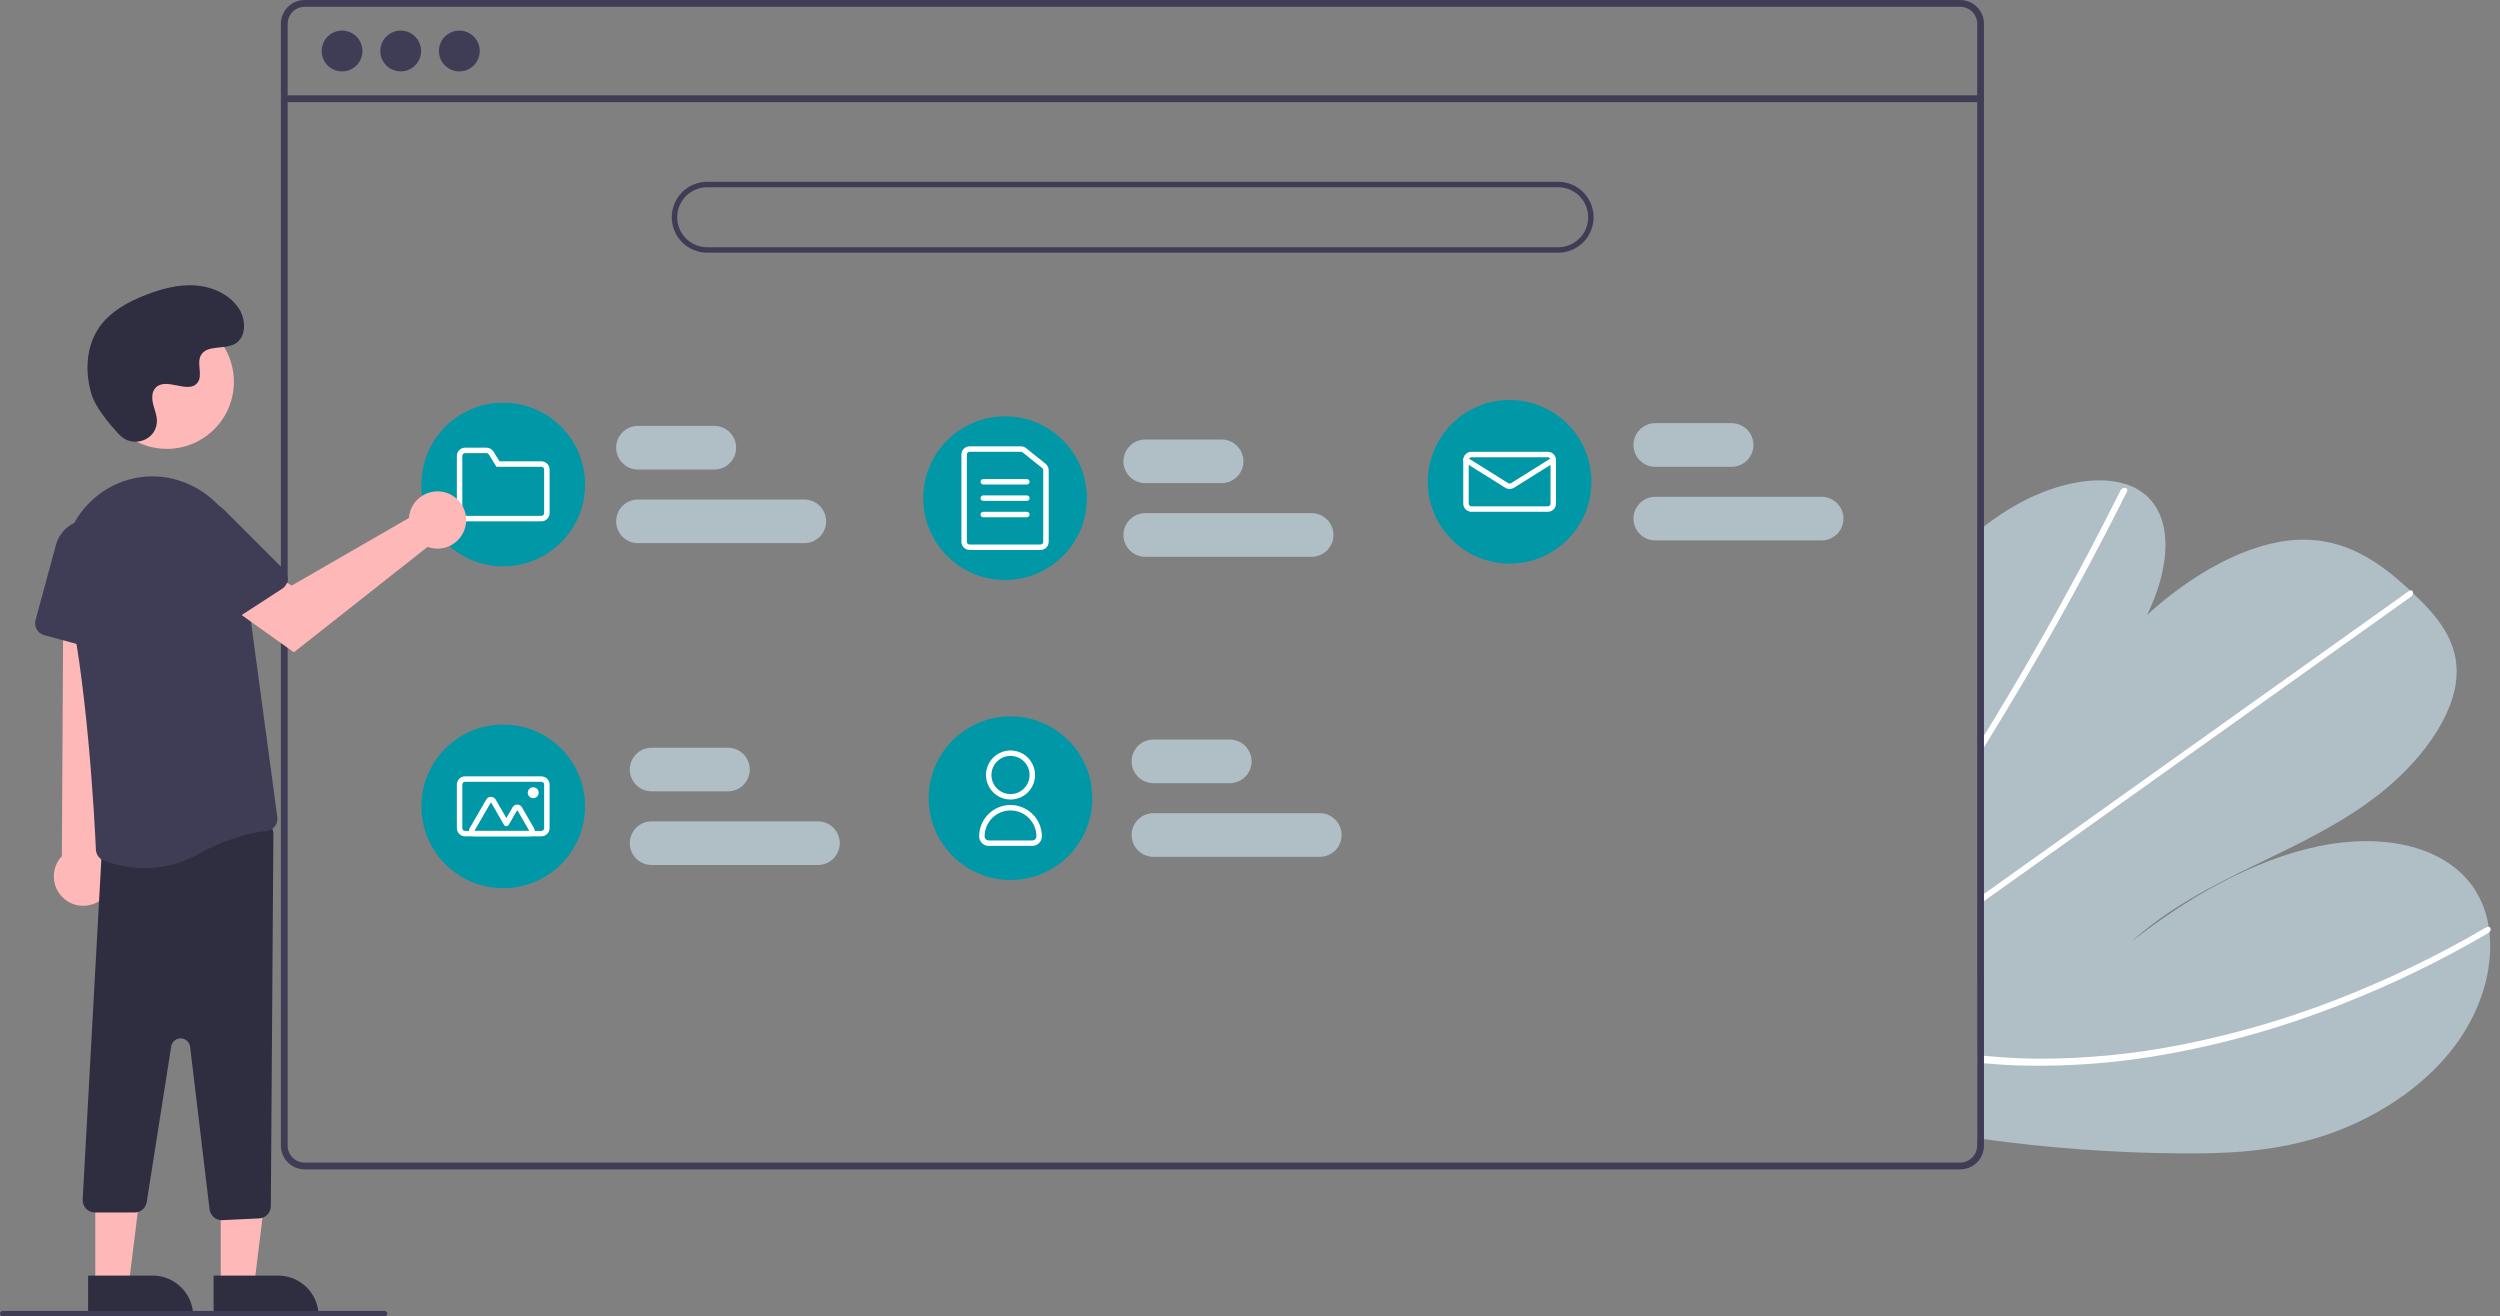 <svg width="226" height="119" viewBox="0 0 226 119" fill="none" xmlns="http://www.w3.org/2000/svg">
<rect x="0" y="0" width="226" height="119" fill="#808080" stroke="none"/>
<g clip-path="url(#clip0)">
<path d="M196.908 104.265C191.03 104.214 185.161 103.783 179.338 102.976C179.134 102.948 178.929 102.917 178.725 102.889L179.032 47.839C179.235 47.678 179.441 47.518 179.649 47.364C180.337 46.85 181.045 46.369 181.777 45.926C185.305 43.801 189.436 42.828 192.285 43.803L192.33 43.821C192.954 44.031 193.53 44.363 194.025 44.797C196.528 47.02 196.111 51.514 194.091 55.594C198.096 51.935 203.149 49.022 207.66 48.8C212.06 48.583 215.203 50.884 217.874 53.379C217.962 53.461 218.048 53.543 218.134 53.625C218.178 53.665 218.22 53.707 218.264 53.746C220.299 55.693 222.306 57.963 222.063 61.248C221.797 64.851 218.779 68.846 215.262 71.647C211.747 74.448 207.755 76.309 203.859 78.196C199.965 80.085 195.972 82.129 192.643 85.16C197.837 81.055 203.745 77.744 209.492 76.521C215.239 75.299 220.758 76.375 223.465 80.034C224.261 81.145 224.78 82.43 224.977 83.783C225.004 83.941 225.025 84.101 225.044 84.264C225.429 87.651 224.258 91.696 221.457 95.137C218.374 98.926 213.803 101.554 209.463 102.861C205.124 104.168 200.947 104.307 196.908 104.265Z" fill="#B0BEC5"/>
<path d="M178.918 68.249L178.924 67.196C179.133 66.862 179.34 66.526 179.544 66.189C179.676 65.98 179.803 65.768 179.932 65.557C182.064 62.065 184.11 58.552 186.068 55.016C188.029 51.484 189.898 47.934 191.678 44.367C191.719 44.272 191.792 44.195 191.884 44.149C191.976 44.102 192.082 44.09 192.182 44.113C192.196 44.117 192.208 44.123 192.219 44.131C192.313 44.18 192.352 44.292 192.272 44.454C192.052 44.892 191.833 45.332 191.609 45.769C189.799 49.347 187.898 52.909 185.908 56.455C183.918 60 181.84 63.524 179.675 67.028C179.63 67.101 179.583 67.175 179.538 67.249C179.331 67.583 179.125 67.915 178.918 68.249Z" fill="white"/>
<path d="M178.843 81.821L178.846 81.17C179.052 81.023 179.257 80.879 179.463 80.732C184.3 77.283 189.137 73.834 193.974 70.386C201.893 64.74 209.811 59.096 217.73 53.453C217.773 53.419 217.822 53.394 217.874 53.379C218.049 53.331 218.152 53.46 218.134 53.625C218.124 53.694 218.099 53.761 218.061 53.821C218.024 53.88 217.974 53.93 217.915 53.969C213.474 57.135 209.035 60.299 204.597 63.463C196.718 69.08 188.839 74.696 180.962 80.312C180.461 80.669 179.959 81.026 179.459 81.383C179.253 81.53 179.048 81.677 178.843 81.821Z" fill="white"/>
<path d="M182.623 96.323C181.526 96.29 180.446 96.217 179.376 96.122C179.172 96.104 178.967 96.085 178.763 96.067L178.767 95.384C178.971 95.405 179.176 95.426 179.38 95.444C180.925 95.588 182.488 95.691 184.093 95.705C188.543 95.723 192.983 95.289 197.345 94.41C202.042 93.476 206.649 92.135 211.113 90.402C215.822 88.583 220.377 86.389 224.735 83.843C224.806 83.795 224.892 83.774 224.977 83.783C225.172 83.811 225.23 84.07 225.044 84.264C225.007 84.302 224.966 84.335 224.92 84.362C224.378 84.677 223.835 84.986 223.29 85.29C218.907 87.742 214.336 89.841 209.62 91.567C205.141 93.211 200.527 94.461 195.831 95.304C191.475 96.094 187.049 96.435 182.623 96.323Z" fill="white"/>
<path d="M177.2 2.80238e-09H27.541C26.971 0.001 26.424 0.227 26.021 0.63C25.618 1.033 25.392 1.58 25.391 2.15V103.563C25.392 104.133 25.618 104.679 26.021 105.082C26.424 105.486 26.971 105.712 27.541 105.713H177.2C177.51 105.713 177.818 105.645 178.1 105.515C178.382 105.385 178.633 105.195 178.834 104.958C178.851 104.94 178.867 104.92 178.881 104.899C179.009 104.742 179.113 104.567 179.189 104.379C179.297 104.12 179.353 103.843 179.352 103.563V2.15C179.351 1.58 179.124 1.033 178.721 0.63C178.317 0.226 177.77 -2.90858e-05 177.2 2.80238e-09ZM178.738 103.563C178.738 103.863 178.65 104.156 178.484 104.406C178.337 104.626 178.137 104.806 177.902 104.929C177.685 105.041 177.444 105.099 177.2 105.099H27.541C27.134 105.098 26.743 104.936 26.455 104.648C26.168 104.36 26.006 103.97 26.005 103.563V2.15C26.006 1.743 26.167 1.352 26.455 1.064C26.743 0.776 27.134 0.614 27.541 0.614H177.2C177.607 0.614 177.998 0.776 178.287 1.064C178.575 1.352 178.737 1.742 178.738 2.15V103.563Z" fill="#3F3D56"/>
<path d="M179.044 8.617H25.698V9.231H179.044V8.617Z" fill="#3F3D56"/>
<path d="M30.922 6.453C31.94 6.453 32.766 5.628 32.766 4.61C32.766 3.591 31.94 2.766 30.922 2.766C29.903 2.766 29.078 3.591 29.078 4.61C29.078 5.628 29.903 6.453 30.922 6.453Z" fill="#3F3D56"/>
<path d="M36.223 6.453C37.241 6.453 38.067 5.628 38.067 4.61C38.067 3.591 37.241 2.766 36.223 2.766C35.204 2.766 34.379 3.591 34.379 4.61C34.379 5.628 35.204 6.453 36.223 6.453Z" fill="#3F3D56"/>
<path d="M41.524 6.453C42.542 6.453 43.368 5.628 43.368 4.61C43.368 3.591 42.542 2.766 41.524 2.766C40.505 2.766 39.68 3.591 39.68 4.61C39.68 5.628 40.505 6.453 41.524 6.453Z" fill="#3F3D56"/>
<path d="M140.857 22.844H63.932C63.082 22.844 62.267 22.506 61.666 21.905C61.065 21.304 60.727 20.489 60.727 19.639C60.727 18.788 61.065 17.973 61.666 17.372C62.267 16.771 63.082 16.433 63.932 16.433H140.857C141.707 16.433 142.523 16.771 143.124 17.372C143.725 17.973 144.063 18.788 144.063 19.639C144.063 20.489 143.725 21.304 143.124 21.905C142.523 22.506 141.707 22.844 140.857 22.844ZM63.932 16.927C63.213 16.927 62.523 17.212 62.015 17.721C61.506 18.229 61.22 18.919 61.22 19.639C61.22 20.358 61.506 21.048 62.015 21.556C62.523 22.065 63.213 22.351 63.932 22.351H140.857C141.577 22.351 142.266 22.065 142.775 21.556C143.284 21.048 143.569 20.358 143.569 19.639C143.569 18.919 143.284 18.229 142.775 17.721C142.266 17.212 141.577 16.927 140.857 16.927H63.932Z" fill="#3F3D56"/>
<path d="M64.575 42.445H57.671C57.148 42.445 56.647 42.237 56.277 41.867C55.907 41.497 55.699 40.996 55.699 40.472C55.699 39.949 55.907 39.448 56.277 39.078C56.647 38.708 57.148 38.5 57.671 38.5H64.575C65.098 38.5 65.6 38.708 65.97 39.078C66.34 39.448 66.547 39.949 66.547 40.472C66.547 40.996 66.34 41.497 65.97 41.867C65.6 42.237 65.098 42.445 64.575 42.445Z" fill="#B0BEC5"/>
<path d="M72.711 49.102H57.671C57.148 49.102 56.647 48.894 56.277 48.524C55.907 48.154 55.699 47.653 55.699 47.129C55.699 46.606 55.907 46.105 56.277 45.735C56.647 45.365 57.148 45.157 57.671 45.157H72.711C73.234 45.157 73.736 45.365 74.106 45.735C74.476 46.105 74.684 46.606 74.684 47.129C74.684 47.653 74.476 48.154 74.106 48.524C73.736 48.894 73.234 49.102 72.711 49.102Z" fill="#B0BEC5"/>
<path d="M65.808 71.538H58.904C58.381 71.538 57.879 71.33 57.51 70.96C57.14 70.591 56.932 70.089 56.932 69.566C56.932 69.043 57.14 68.541 57.51 68.171C57.879 67.801 58.381 67.593 58.904 67.593H65.808C66.331 67.593 66.833 67.801 67.203 68.171C67.572 68.541 67.78 69.043 67.78 69.566C67.78 70.089 67.572 70.591 67.203 70.96C66.833 71.33 66.331 71.538 65.808 71.538Z" fill="#B0BEC5"/>
<path d="M73.944 78.195H58.904C58.381 78.195 57.879 77.987 57.51 77.618C57.14 77.248 56.932 76.746 56.932 76.223C56.932 75.7 57.14 75.198 57.51 74.828C57.879 74.458 58.381 74.251 58.904 74.251H73.944C74.467 74.251 74.969 74.458 75.339 74.828C75.709 75.198 75.916 75.7 75.916 76.223C75.916 76.746 75.709 77.248 75.339 77.618C74.969 77.987 74.467 78.195 73.944 78.195Z" fill="#B0BEC5"/>
<path d="M111.174 70.799H104.27C103.747 70.799 103.245 70.591 102.876 70.221C102.506 69.851 102.298 69.349 102.298 68.826C102.298 68.303 102.506 67.801 102.876 67.431C103.245 67.062 103.747 66.854 104.27 66.854H111.174C111.697 66.854 112.199 67.062 112.568 67.431C112.938 67.801 113.146 68.303 113.146 68.826C113.146 69.349 112.938 69.851 112.568 70.221C112.199 70.591 111.697 70.799 111.174 70.799Z" fill="#B0BEC5"/>
<path d="M119.31 77.456H104.27C103.747 77.456 103.245 77.248 102.876 76.878C102.506 76.508 102.298 76.006 102.298 75.483C102.298 74.96 102.506 74.458 102.876 74.088C103.245 73.719 103.747 73.511 104.27 73.511H119.31C119.833 73.511 120.335 73.719 120.705 74.088C121.075 74.458 121.282 74.96 121.282 75.483C121.282 76.006 121.075 76.508 120.705 76.878C120.335 77.248 119.833 77.456 119.31 77.456Z" fill="#B0BEC5"/>
<path d="M110.434 43.678H103.531C103.007 43.678 102.506 43.47 102.136 43.1C101.766 42.73 101.558 42.228 101.558 41.705C101.558 41.182 101.766 40.68 102.136 40.31C102.506 39.941 103.007 39.733 103.531 39.733H110.434C110.957 39.733 111.459 39.941 111.829 40.31C112.199 40.68 112.407 41.182 112.407 41.705C112.407 42.228 112.199 42.73 111.829 43.1C111.459 43.47 110.957 43.678 110.434 43.678Z" fill="#B0BEC5"/>
<path d="M118.57 50.334H103.531C103.007 50.334 102.506 50.127 102.136 49.757C101.766 49.387 101.558 48.885 101.558 48.362C101.558 47.839 101.766 47.337 102.136 46.967C102.506 46.597 103.007 46.39 103.531 46.39H118.57C119.094 46.39 119.595 46.597 119.965 46.967C120.335 47.337 120.543 47.839 120.543 48.362C120.543 48.885 120.335 49.387 119.965 49.757C119.595 50.127 119.094 50.334 118.57 50.334Z" fill="#B0BEC5"/>
<path d="M156.54 42.198H149.636C149.113 42.198 148.611 41.99 148.242 41.621C147.872 41.251 147.664 40.749 147.664 40.226C147.664 39.703 147.872 39.201 148.242 38.831C148.611 38.461 149.113 38.253 149.636 38.253H156.54C157.063 38.253 157.565 38.461 157.934 38.831C158.304 39.201 158.512 39.703 158.512 40.226C158.512 40.749 158.304 41.251 157.934 41.621C157.565 41.99 157.063 42.198 156.54 42.198Z" fill="#B0BEC5"/>
<path d="M164.676 48.855H149.636C149.113 48.855 148.611 48.648 148.242 48.278C147.872 47.908 147.664 47.406 147.664 46.883C147.664 46.36 147.872 45.858 148.242 45.488C148.611 45.118 149.113 44.91 149.636 44.91H164.676C165.199 44.91 165.701 45.118 166.071 45.488C166.441 45.858 166.648 46.36 166.648 46.883C166.648 47.406 166.441 47.908 166.071 48.278C165.701 48.648 165.199 48.855 164.676 48.855Z" fill="#B0BEC5"/>
<path d="M45.491 51.197C49.576 51.197 52.888 47.886 52.888 43.801C52.888 39.716 49.576 36.404 45.491 36.404C41.406 36.404 38.095 39.716 38.095 43.801C38.095 47.886 41.406 51.197 45.491 51.197Z" fill="#0097A7"/>
<path d="M48.943 47.129H42.039C41.843 47.129 41.655 47.051 41.517 46.913C41.378 46.774 41.3 46.586 41.3 46.39V41.212C41.3 41.016 41.378 40.828 41.517 40.689C41.655 40.551 41.843 40.473 42.039 40.472H43.983C44.109 40.472 44.234 40.504 44.344 40.566C44.454 40.627 44.547 40.716 44.613 40.824L45.155 41.705H48.943C49.139 41.705 49.327 41.783 49.466 41.922C49.605 42.061 49.682 42.249 49.683 42.445V46.39C49.682 46.586 49.605 46.774 49.466 46.913C49.327 47.051 49.139 47.129 48.943 47.129ZM42.039 40.965C41.974 40.966 41.911 40.992 41.865 41.038C41.819 41.084 41.793 41.147 41.793 41.212V46.39C41.793 46.455 41.819 46.518 41.865 46.564C41.911 46.61 41.974 46.636 42.039 46.636H48.943C49.008 46.636 49.071 46.61 49.117 46.564C49.163 46.518 49.19 46.455 49.19 46.39V42.445C49.19 42.38 49.163 42.317 49.117 42.271C49.071 42.224 49.008 42.198 48.943 42.198H44.879L44.193 41.083C44.171 41.047 44.14 41.017 44.103 40.997C44.066 40.976 44.025 40.965 43.983 40.965H42.039Z" fill="white"/>
<path d="M90.857 52.43C94.942 52.43 98.254 49.119 98.254 45.034C98.254 40.949 94.942 37.637 90.857 37.637C86.772 37.637 83.461 40.949 83.461 45.034C83.461 49.119 86.772 52.43 90.857 52.43Z" fill="#0097A7"/>
<path d="M94.062 49.718H87.652C87.456 49.718 87.268 49.64 87.129 49.501C86.991 49.363 86.913 49.175 86.912 48.979V41.089C86.913 40.893 86.991 40.705 87.129 40.566C87.268 40.428 87.456 40.349 87.652 40.349H92.297C92.466 40.349 92.629 40.407 92.76 40.512L94.526 41.931C94.612 42 94.682 42.088 94.73 42.188C94.778 42.288 94.802 42.397 94.802 42.508V48.979C94.802 49.175 94.724 49.363 94.585 49.501C94.447 49.64 94.259 49.718 94.062 49.718ZM87.652 40.842C87.587 40.842 87.524 40.868 87.478 40.915C87.432 40.961 87.406 41.023 87.406 41.089V48.979C87.406 49.044 87.432 49.107 87.478 49.153C87.524 49.199 87.587 49.225 87.652 49.225H94.062C94.128 49.225 94.191 49.199 94.237 49.153C94.283 49.107 94.309 49.044 94.309 48.979V42.508C94.309 42.471 94.301 42.434 94.285 42.401C94.269 42.368 94.246 42.339 94.217 42.315L92.451 40.897C92.408 40.861 92.353 40.842 92.297 40.842H87.652Z" fill="white"/>
<path d="M92.83 43.801H88.885C88.82 43.801 88.757 43.775 88.71 43.729C88.664 43.682 88.638 43.62 88.638 43.554C88.638 43.489 88.664 43.426 88.71 43.38C88.757 43.334 88.82 43.308 88.885 43.308H92.83C92.895 43.308 92.958 43.334 93.004 43.38C93.05 43.426 93.076 43.489 93.076 43.554C93.076 43.62 93.05 43.682 93.004 43.729C92.958 43.775 92.895 43.801 92.83 43.801Z" fill="white"/>
<path d="M92.83 45.28H88.885C88.82 45.28 88.757 45.254 88.71 45.208C88.664 45.162 88.638 45.099 88.638 45.034C88.638 44.968 88.664 44.906 88.71 44.859C88.757 44.813 88.82 44.787 88.885 44.787H92.83C92.895 44.787 92.958 44.813 93.004 44.859C93.05 44.906 93.076 44.968 93.076 45.034C93.076 45.099 93.05 45.162 93.004 45.208C92.958 45.254 92.895 45.28 92.83 45.28Z" fill="white"/>
<path d="M92.83 46.76H88.885C88.82 46.76 88.757 46.734 88.71 46.687C88.664 46.641 88.638 46.578 88.638 46.513C88.638 46.448 88.664 46.385 88.71 46.339C88.757 46.292 88.82 46.267 88.885 46.267H92.83C92.895 46.267 92.958 46.292 93.004 46.339C93.05 46.385 93.076 46.448 93.076 46.513C93.076 46.578 93.05 46.641 93.004 46.687C92.958 46.734 92.895 46.76 92.83 46.76Z" fill="white"/>
<path d="M136.47 50.951C140.555 50.951 143.866 47.639 143.866 43.554C143.866 39.469 140.555 36.158 136.47 36.158C132.385 36.158 129.073 39.469 129.073 43.554C129.073 47.639 132.385 50.951 136.47 50.951Z" fill="#0097A7"/>
<path d="M139.922 46.267H133.018C132.822 46.266 132.634 46.188 132.495 46.05C132.357 45.911 132.279 45.723 132.278 45.527V41.582C132.279 41.386 132.357 41.198 132.495 41.059C132.634 40.92 132.822 40.843 133.018 40.842H139.922C140.118 40.843 140.306 40.92 140.444 41.059C140.583 41.198 140.661 41.386 140.661 41.582V45.527C140.661 45.723 140.583 45.911 140.444 46.05C140.306 46.188 140.118 46.266 139.922 46.267ZM133.018 41.335C132.953 41.336 132.89 41.361 132.844 41.408C132.797 41.454 132.771 41.517 132.771 41.582V45.527C132.771 45.592 132.797 45.655 132.844 45.701C132.89 45.747 132.953 45.773 133.018 45.773H139.922C139.987 45.773 140.05 45.747 140.096 45.701C140.142 45.655 140.168 45.592 140.168 45.527V41.582C140.168 41.517 140.142 41.454 140.096 41.408C140.05 41.361 139.987 41.336 139.922 41.335H133.018Z" fill="white"/>
<path d="M136.47 44.205C136.331 44.205 136.195 44.166 136.078 44.093L132.394 41.791C132.339 41.756 132.299 41.701 132.285 41.637C132.27 41.574 132.282 41.507 132.316 41.451C132.351 41.396 132.406 41.357 132.47 41.342C132.533 41.327 132.6 41.338 132.656 41.373L136.339 43.675C136.378 43.699 136.424 43.712 136.47 43.712C136.516 43.712 136.561 43.699 136.6 43.675L140.284 41.373C140.339 41.338 140.406 41.327 140.47 41.342C140.533 41.357 140.589 41.396 140.623 41.451C140.658 41.507 140.669 41.574 140.655 41.637C140.64 41.701 140.601 41.756 140.545 41.791L136.862 44.093C136.744 44.166 136.608 44.205 136.47 44.205Z" fill="white"/>
<path d="M45.491 80.291C49.576 80.291 52.888 76.979 52.888 72.894C52.888 68.809 49.576 65.498 45.491 65.498C41.406 65.498 38.095 68.809 38.095 72.894C38.095 76.979 41.406 80.291 45.491 80.291Z" fill="#0097A7"/>
<path d="M48.943 75.607H42.039C41.843 75.606 41.655 75.528 41.517 75.39C41.378 75.251 41.3 75.063 41.3 74.867V70.922C41.3 70.726 41.378 70.538 41.517 70.399C41.655 70.261 41.843 70.183 42.039 70.182H48.943C49.139 70.183 49.327 70.261 49.466 70.399C49.605 70.538 49.682 70.726 49.683 70.922V74.867C49.682 75.063 49.605 75.251 49.466 75.39C49.327 75.528 49.139 75.606 48.943 75.607ZM42.039 70.675C41.974 70.675 41.911 70.701 41.865 70.748C41.819 70.794 41.793 70.857 41.793 70.922V74.867C41.793 74.932 41.819 74.995 41.865 75.041C41.911 75.087 41.974 75.113 42.039 75.114H48.943C49.008 75.113 49.071 75.087 49.117 75.041C49.163 74.995 49.19 74.932 49.19 74.867V70.922C49.19 70.857 49.163 70.794 49.117 70.748C49.071 70.701 49.008 70.675 48.943 70.675H42.039Z" fill="white"/>
<path d="M47.849 75.606H42.887C42.801 75.607 42.715 75.584 42.641 75.54C42.566 75.497 42.503 75.435 42.46 75.36C42.417 75.285 42.394 75.2 42.394 75.113C42.394 75.027 42.417 74.942 42.46 74.867L43.955 72.278C43.998 72.203 44.06 72.141 44.135 72.098C44.21 72.054 44.295 72.031 44.382 72.031C44.468 72.031 44.553 72.054 44.628 72.098C44.703 72.141 44.766 72.203 44.809 72.278L45.774 73.95L46.333 72.981C46.377 72.906 46.439 72.844 46.514 72.801C46.589 72.758 46.674 72.735 46.76 72.735C46.847 72.735 46.932 72.758 47.007 72.801C47.082 72.844 47.144 72.906 47.187 72.981L48.276 74.867C48.319 74.942 48.342 75.027 48.342 75.113C48.342 75.2 48.319 75.285 48.276 75.36C48.233 75.435 48.17 75.497 48.095 75.54C48.02 75.584 47.935 75.607 47.849 75.606H47.849ZM47.849 75.113L46.76 73.228L45.988 74.566C45.966 74.604 45.935 74.635 45.897 74.657C45.86 74.678 45.817 74.69 45.774 74.69C45.731 74.69 45.688 74.678 45.651 74.657C45.613 74.635 45.582 74.604 45.56 74.566L44.382 72.525L42.887 75.113H47.849Z" fill="white"/>
<path d="M48.203 72.155C48.476 72.155 48.696 71.934 48.696 71.662C48.696 71.389 48.476 71.168 48.203 71.168C47.931 71.168 47.71 71.389 47.71 71.662C47.71 71.934 47.931 72.155 48.203 72.155Z" fill="white"/>
<path d="M91.35 79.551C95.435 79.551 98.747 76.24 98.747 72.155C98.747 68.07 95.435 64.758 91.35 64.758C87.265 64.758 83.954 68.07 83.954 72.155C83.954 76.24 87.265 79.551 91.35 79.551Z" fill="#0097A7"/>
<path d="M91.35 72.278C90.912 72.278 90.483 72.148 90.118 71.904C89.753 71.66 89.468 71.314 89.3 70.908C89.132 70.503 89.088 70.057 89.174 69.626C89.26 69.196 89.471 68.8 89.781 68.49C90.092 68.18 90.487 67.968 90.918 67.883C91.348 67.797 91.794 67.841 92.2 68.009C92.605 68.177 92.952 68.461 93.195 68.826C93.439 69.191 93.569 69.62 93.569 70.059C93.569 70.647 93.335 71.211 92.919 71.627C92.503 72.043 91.939 72.277 91.35 72.278ZM91.35 68.333C91.009 68.333 90.675 68.434 90.392 68.624C90.108 68.814 89.886 69.083 89.756 69.399C89.625 69.714 89.591 70.061 89.658 70.396C89.724 70.731 89.889 71.038 90.13 71.279C90.371 71.521 90.679 71.685 91.014 71.752C91.349 71.818 91.695 71.784 92.011 71.654C92.326 71.523 92.596 71.302 92.785 71.018C92.975 70.734 93.076 70.4 93.076 70.059C93.076 69.602 92.894 69.163 92.57 68.839C92.247 68.516 91.808 68.334 91.35 68.333Z" fill="white"/>
<path d="M93.323 76.469H89.378C89.149 76.469 88.93 76.378 88.768 76.216C88.606 76.055 88.515 75.835 88.515 75.606C88.515 74.855 88.814 74.133 89.346 73.602C89.877 73.07 90.598 72.771 91.35 72.771C92.102 72.771 92.824 73.07 93.355 73.602C93.887 74.133 94.186 74.855 94.186 75.606C94.186 75.835 94.094 76.055 93.933 76.216C93.771 76.378 93.552 76.469 93.323 76.469ZM91.35 73.264C90.729 73.265 90.134 73.512 89.695 73.951C89.256 74.39 89.009 74.986 89.008 75.606C89.008 75.704 89.047 75.799 89.117 75.868C89.186 75.937 89.28 75.976 89.378 75.976H93.323C93.421 75.976 93.515 75.937 93.584 75.868C93.654 75.799 93.693 75.704 93.693 75.606C93.692 74.986 93.445 74.39 93.006 73.951C92.567 73.512 91.971 73.265 91.35 73.264Z" fill="white"/>
<path d="M19.955 116.176H22.978L24.416 104.517L19.955 104.517L19.955 116.176Z" fill="#FFB8B8"/>
<path d="M28.808 118.983L19.308 118.983L19.308 115.313L25.137 115.312C26.11 115.312 27.044 115.699 27.733 116.387C28.421 117.076 28.808 118.009 28.808 118.983L28.808 118.983Z" fill="#2F2E41"/>
<path d="M8.614 116.176H11.637L13.075 104.517L8.613 104.517L8.614 116.176Z" fill="#FFB8B8"/>
<path d="M17.466 118.983L7.966 118.983L7.966 115.313L13.796 115.312C14.769 115.312 15.703 115.699 16.391 116.387C17.079 117.076 17.466 118.009 17.466 118.983L17.466 118.983Z" fill="#2F2E41"/>
<path d="M8.983 81.452C9.309 81.242 9.584 80.964 9.791 80.636C9.997 80.309 10.13 79.94 10.178 79.556C10.226 79.171 10.19 78.781 10.072 78.413C9.953 78.044 9.755 77.706 9.491 77.422L11.482 49.178L5.749 49.733L5.591 77.394C5.144 77.868 4.886 78.49 4.866 79.141C4.846 79.793 5.067 80.429 5.485 80.929C5.903 81.429 6.49 81.759 7.135 81.855C7.779 81.951 8.437 81.808 8.983 81.452H8.983Z" fill="#FFB8B8"/>
<path d="M20.046 110.304C19.774 110.303 19.513 110.203 19.31 110.023C19.107 109.843 18.977 109.595 18.944 109.326L17.187 94.631C17.162 94.424 17.063 94.233 16.909 94.093C16.754 93.953 16.554 93.874 16.346 93.87C16.137 93.867 15.935 93.938 15.775 94.072C15.615 94.206 15.51 94.393 15.477 94.599L13.264 108.67C13.224 108.931 13.091 109.17 12.89 109.342C12.689 109.514 12.433 109.608 12.168 109.607H8.581C8.434 109.607 8.289 109.578 8.154 109.521C8.019 109.465 7.896 109.383 7.793 109.279C7.69 109.175 7.608 109.051 7.553 108.916C7.498 108.78 7.47 108.635 7.471 108.489L9.183 77.291C9.184 77.025 9.28 76.769 9.455 76.569C9.629 76.369 9.87 76.238 10.133 76.201L23.446 74.269C23.604 74.246 23.765 74.257 23.919 74.303C24.072 74.348 24.214 74.426 24.334 74.531C24.455 74.636 24.551 74.765 24.617 74.911C24.682 75.057 24.716 75.215 24.715 75.375L24.482 109.043C24.48 109.327 24.37 109.599 24.173 109.804C23.977 110.009 23.709 110.13 23.426 110.144L20.098 110.302C20.081 110.303 20.063 110.304 20.046 110.304Z" fill="#2F2E41"/>
<path d="M13.144 78.47C11.863 78.465 10.593 78.239 9.39 77.801C9.186 77.726 9.009 77.592 8.88 77.417C8.752 77.241 8.679 77.031 8.67 76.814C8.555 74.265 7.884 61.147 5.928 53.145C5.547 51.575 5.64 49.928 6.195 48.411C6.749 46.894 7.74 45.575 9.043 44.621C9.148 44.545 9.256 44.471 9.365 44.398C10.496 43.645 11.801 43.194 13.156 43.088C14.511 42.981 15.871 43.224 17.106 43.791C18.381 44.362 19.49 45.25 20.325 46.37C21.161 47.49 21.696 48.806 21.88 50.191L25.07 73.873C25.09 74.021 25.08 74.171 25.041 74.316C25.001 74.46 24.933 74.594 24.84 74.712C24.749 74.828 24.635 74.924 24.506 74.995C24.377 75.066 24.234 75.11 24.087 75.124C22.982 75.234 20.689 75.662 17.756 77.293C16.345 78.074 14.757 78.48 13.144 78.47Z" fill="#3F3D56"/>
<path d="M9.244 58.839L3.995 57.416C3.711 57.339 3.469 57.152 3.323 56.897C3.177 56.642 3.138 56.339 3.214 56.055L5.06 49.249C5.257 48.52 5.718 47.89 6.353 47.48C6.987 47.071 7.751 46.911 8.497 47.031C9.243 47.151 9.917 47.543 10.391 48.132C10.865 48.72 11.104 49.463 11.062 50.217L10.642 57.83C10.633 57.995 10.587 58.156 10.508 58.301C10.429 58.446 10.318 58.571 10.184 58.668C10.05 58.765 9.896 58.831 9.733 58.86C9.571 58.89 9.404 58.883 9.244 58.839Z" fill="#3F3D56"/>
<path d="M15.088 40.576C18.432 40.576 21.143 37.864 21.143 34.52C21.143 31.176 18.432 28.465 15.088 28.465C11.743 28.465 9.032 31.176 9.032 34.52C9.032 37.864 11.743 40.576 15.088 40.576Z" fill="#FFB8B8"/>
<path d="M37.032 46.417C37.002 46.55 36.982 46.686 36.973 46.822L26.381 52.932L23.807 51.45L21.063 55.043L26.57 58.968L38.653 49.436C39.146 49.618 39.683 49.646 40.192 49.516C40.701 49.386 41.158 49.104 41.503 48.708C41.848 48.311 42.064 47.819 42.123 47.297C42.181 46.775 42.08 46.247 41.831 45.784C41.582 45.321 41.199 44.945 40.731 44.705C40.263 44.466 39.733 44.374 39.212 44.443C38.692 44.512 38.204 44.738 37.814 45.09C37.425 45.443 37.152 45.906 37.032 46.417V46.417Z" fill="#FFB8B8"/>
<path d="M25.504 53.227L20.941 56.188C20.694 56.347 20.394 56.403 20.106 56.342C19.819 56.28 19.567 56.108 19.407 55.861L15.568 49.946C15.157 49.312 14.995 48.548 15.113 47.802C15.231 47.056 15.621 46.38 16.209 45.905C16.796 45.43 17.538 45.189 18.292 45.229C19.047 45.268 19.76 45.586 20.294 46.12L25.684 51.512C25.801 51.629 25.89 51.77 25.946 51.926C26.001 52.082 26.02 52.248 26.003 52.412C25.986 52.577 25.932 52.735 25.846 52.876C25.759 53.017 25.642 53.137 25.504 53.227Z" fill="#3F3D56"/>
<path d="M10.802 39.311C11.932 40.514 14.03 39.868 14.177 38.224C14.189 38.097 14.188 37.968 14.175 37.841C14.099 37.113 13.678 36.452 13.779 35.683C13.802 35.491 13.873 35.309 13.986 35.153C14.886 33.947 16.999 35.692 17.849 34.601C18.37 33.931 17.758 32.878 18.157 32.13C18.685 31.143 20.248 31.63 21.228 31.089C22.318 30.488 22.253 28.815 21.535 27.797C20.66 26.556 19.125 25.894 17.609 25.798C16.093 25.703 14.588 26.113 13.173 26.664C11.565 27.291 9.971 28.157 8.982 29.57C7.778 31.29 7.663 33.601 8.264 35.611C8.63 36.834 9.88 38.328 10.802 39.311Z" fill="#2F2E41"/>
<path d="M34.764 119H0.247C0.181 119 0.118 118.974 0.072 118.928C0.026 118.882 0 118.819 0 118.754C0 118.688 0.026 118.625 0.072 118.579C0.118 118.533 0.181 118.507 0.247 118.507H34.764C34.83 118.507 34.892 118.533 34.938 118.579C34.985 118.625 35.011 118.688 35.011 118.754C35.011 118.819 34.985 118.882 34.938 118.928C34.892 118.974 34.83 119 34.764 119Z" fill="#3F3D56"/>
</g>
<defs>
<clipPath id="clip0">
<rect width="225.157" height="119" fill="white"/>
</clipPath>
</defs>
</svg>
